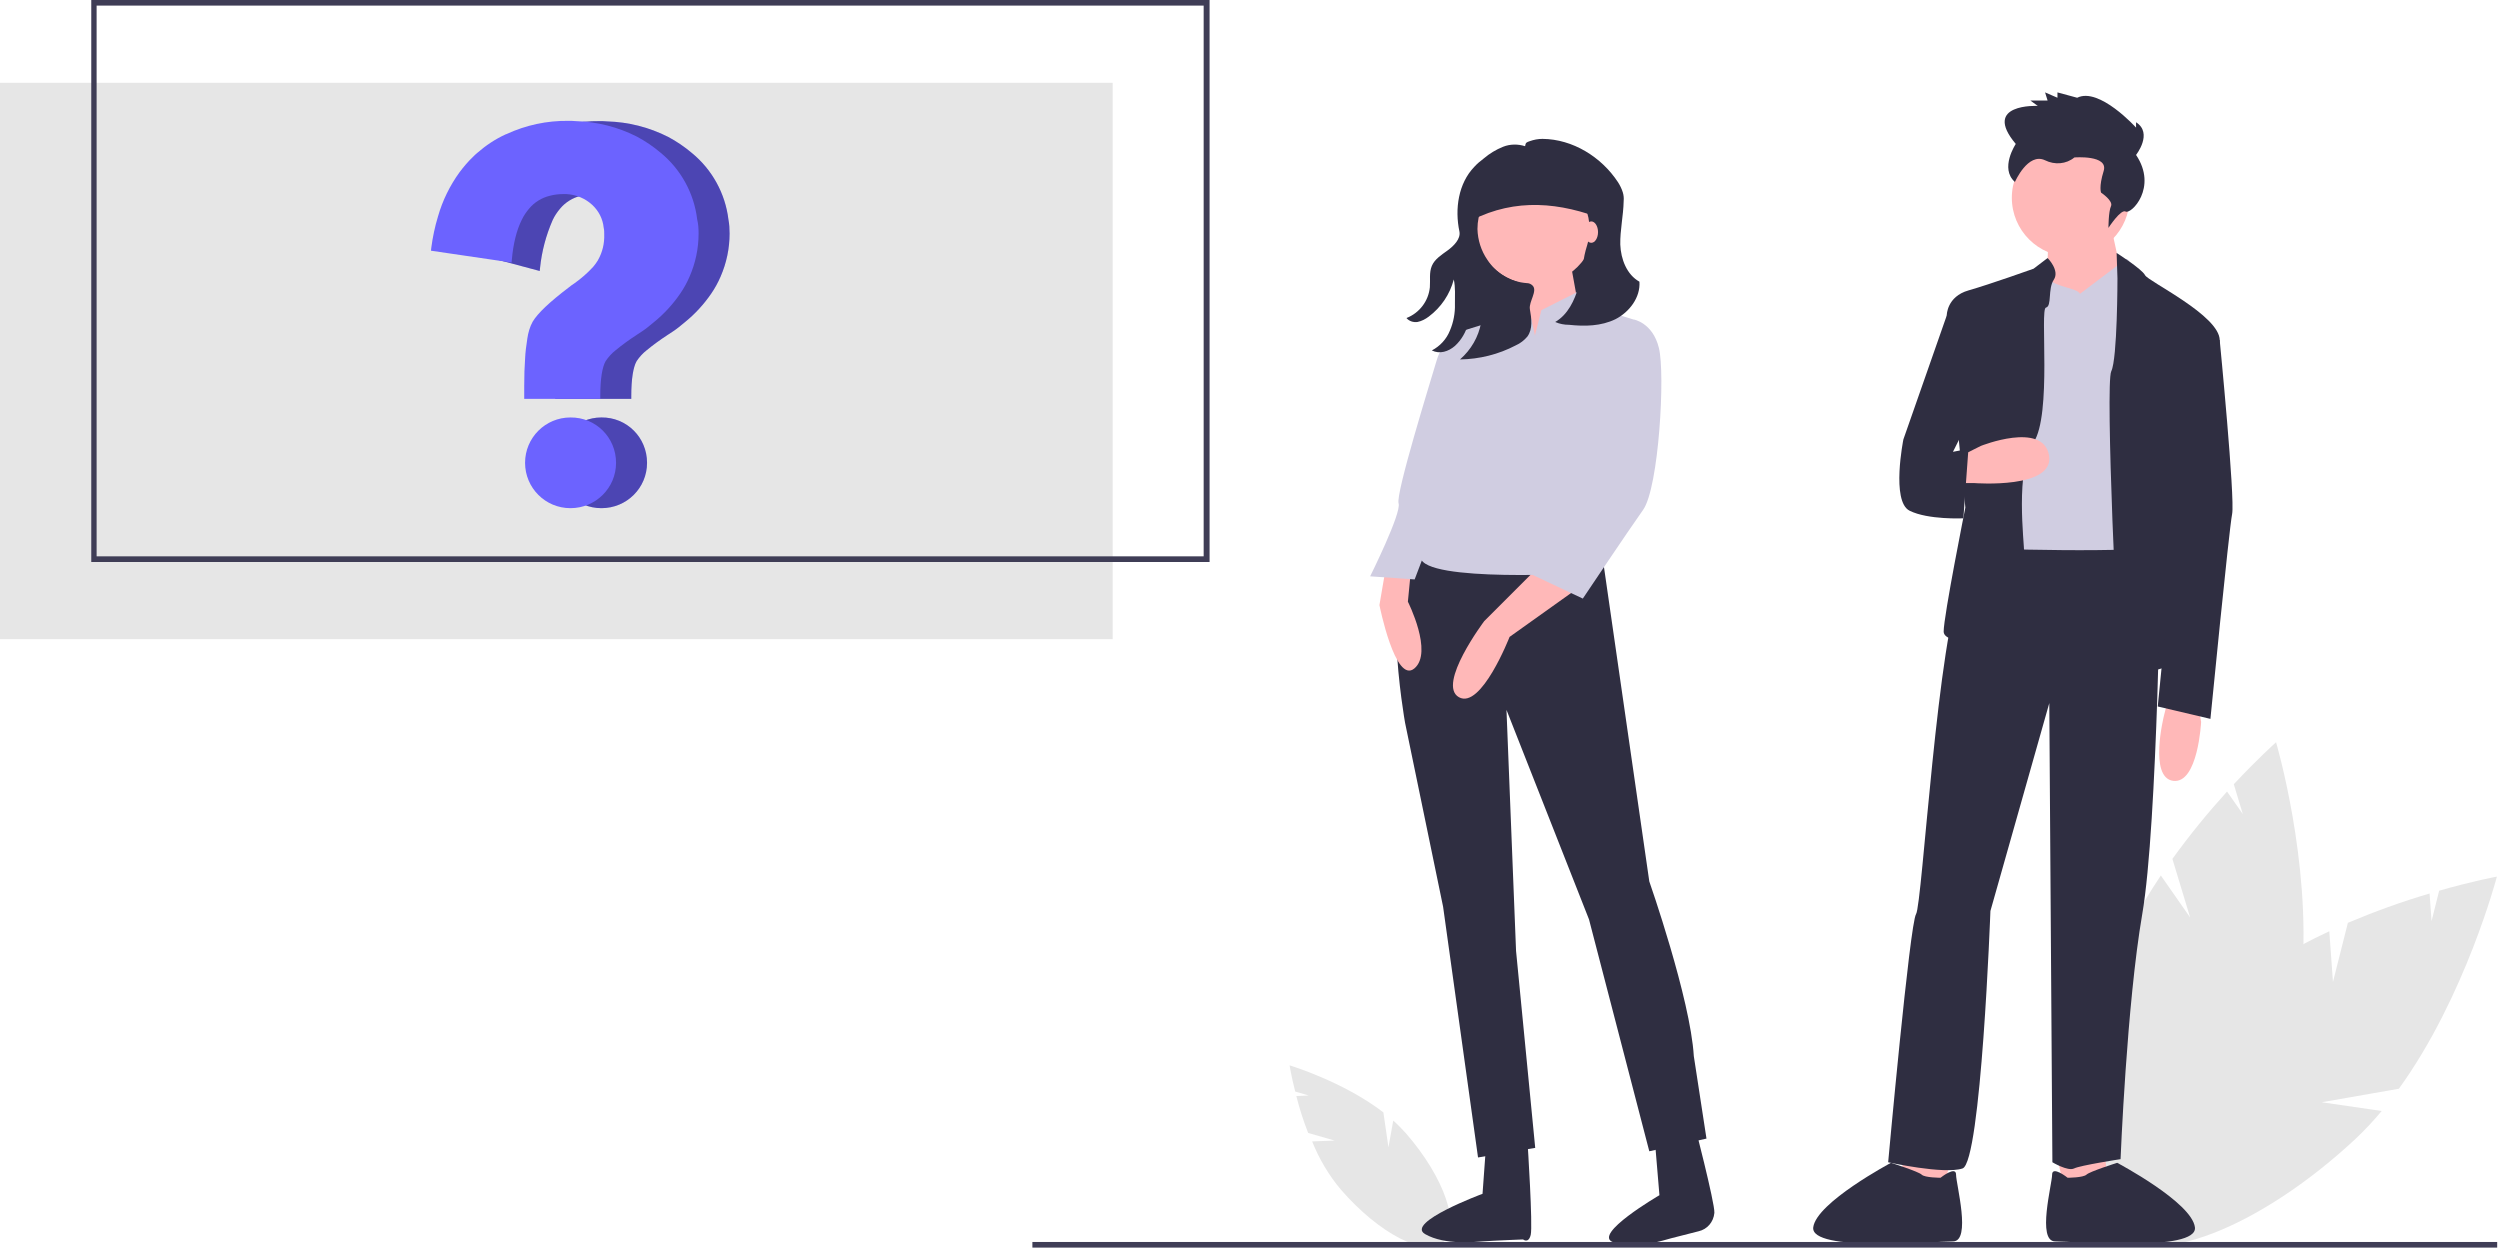 <?xml version="1.0" encoding="utf-8"?>
<!-- Generator: Adobe Illustrator 24.2.1, SVG Export Plug-In . SVG Version: 6.00 Build 0)  -->
<svg version="1.1" id="ffb55883-6880-4c99-84fd-4a8eccb5f463"
	 xmlns="http://www.w3.org/2000/svg" xmlns:xlink="http://www.w3.org/1999/xlink" x="0px" y="0px" viewBox="0 0 887.5 444"
	 style="enable-background:new 0 0 887.5 444;" xml:space="preserve">
<style type="text/css">
	.st0{fill:#E6E6E6;}
	.st1{fill:#FFB8B8;}
	.st2{fill:#D0CDE1;}
	.st3{fill:#2F2E41;}
	.st4{fill:#3F3D56;}
	.st5{fill:#6C63FF;}
	.st6{opacity:0.3;enable-background:new    ;}
</style>
<rect x="0" y="29.4" class="st0" width="395" height="197.5"/>
<g>
	<path class="st0" d="M473.8,404.9l-9.4-2.7c-1.7-4.3-3.1-8.7-4.2-13.1l4.4-0.2l-4.8-1.4c-1.4-5.5-2-9.3-2-9.3s19,5.7,33.3,16.7
		l1.8,12.4l1.7-9.5c1.6,1.4,3,2.9,4.4,4.4c13.8,15.8,19.7,33.1,13.4,38.7s-22.7-2.8-36.4-18.6c-4.3-5.1-7.7-10.9-10.2-17.1
		L473.8,404.9z"/>
	<path class="st0" d="M828.2,348.6l5.3-21c9.5-4,19.1-7.5,29-10.4l0.7,9.8l2.7-10.8c12.2-3.5,20.5-5,20.5-5s-11.2,42.7-34.8,75.3
		l-27.4,4.8l21.3,3.1c-3,3.6-6.1,6.9-9.5,10.1c-34.2,31.8-72.4,46.4-85.2,32.6s4.6-50.7,38.8-82.5c10.6-9.9,23.9-17.8,37.3-24
		L828.2,348.6z"/>
	<path class="st0" d="M777.5,325.7l-6.3-20.8c6-8.3,12.5-16.3,19.4-23.9l5.6,8l-3.2-10.6c8.7-9.3,15-14.9,15-14.9
		s12.5,42.3,9.2,82.4l-21,18.3l19.8-8.4c-0.7,4.6-1.7,9.1-2.9,13.6c-12.9,44.9-38,77.1-56.1,71.9s-22.3-45.8-9.4-90.7
		c4-13.9,11.3-27.6,19.5-39.8L777.5,325.7z"/>
	<polygon class="st1" points="692.2,412.6 690,422.5 674.6,421.4 675.7,410.4 	"/>
	<polygon class="st1" points="730.7,412.6 732.9,422.5 748.4,421.4 747.3,410.4 	"/>
	<circle class="st1" cx="735.1" cy="70.2" r="20.9"/>
	<polygon class="st1" points="748.4,75.7 753.9,101 726.3,109.8 727.4,77.9 	"/>
	<path class="st2" d="M738.4,104.3l13.9-10.5c0,0,2.7-3.8,3.8-0.5c1.1,3.3,11,15.4,11,15.4l-7.7,90.3l-58.4,1.1
		c0,0,22.8-105.3,25.7-101.6C729.6,102.1,737.3,102.1,738.4,104.3z"/>
	<path class="st3" d="M726.9,91.6c0,0,4.4,4.4,2.2,7.7c-2.2,3.3-0.6,9.4-2.8,9.9c-2.2,0.5,2.2,38-4.4,47.9
		c-6.6,9.9-3.3,35.2-3.3,39.6s-6.6,30.8-6.6,30.8s-22,2.2-22-3.3s7.7-44,7.7-44l-6.6-68.3c0,0,0-6.6,7.7-8.8s23.1-7.7,23.1-7.7
		L726.9,91.6z"/>
	<path class="st1" d="M695.5,171.5h5.5c0,0,28.6,2.2,26.4-9.9s-24.2-3.3-24.2-3.3l-6.6,3.3L695.5,171.5z"/>
	<path class="st3" d="M751.4,89.8c0,0,9,5.7,10.1,7.9S788,112,788,120.8s-7.7,18.7-7.7,18.7l-9.9,96.9c0,0-16.5,5.5-17.6,1.1
		c-1.1-4.4-5.5-101.3-3.3-105.7c2.2-4.4,2.2-33,2.2-33L751.4,89.8z"/>
	<path class="st1" d="M780.3,249.7l1.1,6.6c0,0-1.1,22-9.9,20.9c-8.8-1.1-3.3-23.1-3.3-23.1l1.1-4.4L780.3,249.7z"/>
	<path class="st3" d="M767.1,193.5c0,0-1.1,99.1-6.6,131c-5.5,31.9-7.7,87-7.7,87s-14.3,2.2-16.5,3.3c-2.2,1.1-7.7-2.2-7.7-2.2
		l-1.1-163l-20.9,73.8c0,0-3.3,89.2-9.9,91.4c-6.6,2.2-26.4-2.2-26.4-2.2s7.7-84.8,9.9-88.1c2.2-3.3,7.7-100.2,16.5-117.8l3.3-12.1
		C699.9,194.6,762.7,196.8,767.1,193.5z"/>
	<path class="st3" d="M688.9,418.1c0,0,5.5-4.4,5.5-1.1s5.5,23.7-1.1,23.7c-6.6,0-50.7,3.9-49.6-5c1.1-8.8,27.6-22.9,27.6-22.9
		s9.8,3.1,10.9,4.2S688.9,418.1,688.9,418.1z"/>
	<path class="st3" d="M734,418.1c0,0-5.5-4.4-5.5-1.1s-5.5,23.7,1.1,23.7c6.6,0,50.7,3.9,49.6-5s-27.6-22.9-27.6-22.9
		s-9.8,3.1-10.9,4.2C739.5,418.1,734,418.1,734,418.1z"/>
	<path class="st3" d="M698.8,110.9l-7.7,1.1l-15.4,44c0,0-4.4,22,2.2,25.3c6.6,3.3,19.1,2.7,19.1,2.7l1.8-24.7l-5.5,1.1l5.5-11
		V110.9z"/>
	<path class="st3" d="M782.5,116.4l5.5,4.4c0,0,5.5,56.2,4.4,61.7c-1.1,5.5-7.7,72.7-7.7,72.7l-18.7-4.4l13.2-133.2L782.5,116.4z"/>
	<path class="st3" d="M758.3,55c0,0,6.1-7.7,0-11.6v1.9c0,0-13.1-14.5-20.9-10.6l-7-1.9v1.9l-4.4-1.9l0.9,2.9h-6.1l2.6,1.9
		c0,0-20-1-7.8,13.5c0,0-5.8,8.7-0.3,13.5c0,0,4.6-10.6,10.7-7.7c3.4,1.7,7.5,1.4,10.4-1c0,0,12.2-1,10.4,4.8s-0.9,7.7-0.9,7.7
		s4.4,2.9,3.5,4.8s-0.9,7.7-0.9,7.7s4.4-6.8,6.1-5.8C756.5,76.2,766.1,66.6,758.3,55z"/>
	<polygon class="st3" points="519.6,124.1 565.9,125.3 572.1,70.1 519.6,70.1 	"/>
	<path class="st3" d="M568.6,195.7l16.9,117.2c0,0,14.6,41.7,15.8,62l4.5,29.3l-20.3,4.5l-21.4-82.3L534.8,252l3.4,85.6l6.8,69.9
		l-20.3,3.4l-12.4-89l-13.5-65.3c0,0-10.1-56.3,5.6-62L568.6,195.7z"/>
	<path class="st3" d="M586.8,396.9l2.3,27.4c0,0-24.1,14-16.4,16.7c7.7,2.7,18.3-0.8,20.5-1.4c2.3-0.6,6.6-1.7,9.8-2.5
		c3.1-0.7,5.3-3.3,5.6-6.5l0-0.1c0.2-3.4-7.4-32.7-7.4-32.7L586.8,396.9z"/>
	<path class="st3" d="M528.2,397.6l-1.9,26.2c0,0-27.5,10.2-20.4,14.3s18.2,2.7,20.4,2.6c4.1-0.3,14.4-0.7,14.4-0.7s1.9,1.6,2.7-1.6
		s-1.1-32.5-1.1-32.5L528.2,397.6z"/>
	<circle class="st1" cx="544.9" cy="79.6" r="21.4"/>
	<polygon class="st1" points="557.3,92 561.8,116.8 542.7,125.8 538.2,94.3 	"/>
	<path class="st1" d="M559.6,209.2l-23.7,16.9c0,0-10.1,25.9-18,21.4s9-27,9-27l19.2-19.2L559.6,209.2z"/>
	<path class="st1" d="M492,201.3l-2.3,13.5c0,0,5.6,28.2,12.4,22.5s-2.3-23.7-2.3-23.7l1.1-11.3L492,201.3z"/>
	<path class="st2" d="M544.9,119.1l2.3-9l13.5-6.8l4.5,5.6l14.6,4.5l-16.9,90.1c0,0-57.5,3.4-58.6-5.6s11.3-33.8,11.3-33.8
		s-3.4-12.4-2.3-19.2l4.5-27l18-5.6l4.1-5l3.8,6.1L544.9,119.1z"/>
	<path class="st2" d="M576.5,115.7l3.4-2.3c0,0,6.8,1.1,9,10.1c2.3,9,0,49.6-5.6,57.5c-5.6,7.9-21.4,31.5-21.4,31.5l-21.4-10.1
		l22.5-25.9l5.6-32.7L576.5,115.7z"/>
	<path class="st2" d="M526.9,120.2l-9-2.3c0,0-5.6,2.3-7.9,10.1s-14.6,47.3-13.5,50.7s-10.1,25.9-10.1,25.9l15.8,1.1l9-23.7l9-23.7
		L526.9,120.2z"/>
	<path class="st3" d="M582,100c-4.5-2.5-6.6-8-6.8-13.2c-0.1-5.1,1.1-10.2,1.2-15.4c0.1-1.1,0-2.1-0.3-3.1c-0.4-1.3-1-2.5-1.7-3.6
		c-5.9-9-16.1-15.3-26.8-15.4c-1.6,0-3.1,0.3-4.5,0.8c-1.1,0.4-1.5,0.4-1.7,1.8c-2.5-0.8-5.3-0.8-7.8,0.2c-2.5,1-4.8,2.4-6.8,4.1
		c-1.2,0.9-2.4,1.9-3.4,3c-5.7,5.9-7,15-5.3,23c0.5,2.6-2,5.1-4.2,6.7s-4.6,3.1-5.6,5.5c-1,2.4-0.5,5-0.7,7.6
		c-0.5,4.9-3.7,9.1-8.3,10.9c0.9,1.1,2.4,1.6,3.9,1.4c1.5-0.3,2.8-1,4-1.9c4.4-3.3,7.5-7.9,8.9-13.2c0.6,2.8,0.4,5.8,0.4,8.7
		c0.1,3.2-0.5,6.5-1.8,9.5c-1.2,3-3.5,5.5-6.4,7c2.8,1.4,5.9,0.4,8.2-1.6c2.3-2.1,3.9-4.9,4.7-7.9c1.6-4.8,2.2-9.9,1.9-14.9
		c2.6,4.4,3.5,9.5,2.7,14.5c-0.9,5.1-3.6,9.7-7.5,13.1c6.9-0.1,13.7-1.8,19.8-5c1.6-0.7,3-1.8,4.1-3.1c2-2.7,1.5-6.4,0.9-9.8
		c-0.4-2.6,2.8-6.4,1-8.3c-0.6-0.6-1.3-0.9-2.1-0.9c-5.7-0.4-10.9-3.5-14-8.3c-2.2-3.2-3.4-7-3.5-10.9c0-11,8.9-19.9,19.9-19.9
		c11,0,19.9,8.9,19.9,19.9c0,2-0.3,4-0.9,5.9c-0.7,2.2-1.2,4.5-1.4,6.7c-0.3,2.7-0.9,5.3-1.6,7.8c-1.4,4.9-3.8,10-8.3,12.6
		c1.6,0.7,3.2,1,4.9,1c5.6,0.6,11.4,0.5,16.5-2C578.4,110.8,582.4,105.6,582,100z"/>
	<path class="st3" d="M569.8,78.1c-16-6.4-31.8-7.8-47.2,0V65.2c0-4.7,3.8-8.4,8.4-8.4h32.1c3.7,0,6.7,3,6.7,6.7l0,0V78.1z"/>
	<ellipse class="st1" cx="564.9" cy="82.4" rx="2.4" ry="3.8"/>
	<rect x="366.5" y="440.9" class="st4" width="520" height="2"/>
</g>
<path class="st4" d="M429.4,199.5h-397V0h397V199.5z M34.3,197.5h393V2h-393L34.3,197.5z"/>
<path class="st5" d="M229.7,164.3c0,8.9-7.2,16.1-16.2,16.1c-8.9,0-16.1-7.2-16.1-16.1c0-8.9,7.2-16.1,16.1-16.1
	C222.5,148.1,229.7,155.3,229.7,164.3C229.7,164.2,229.7,164.3,229.7,164.3z"/>
<path class="st6" d="M229.7,164.3c0,8.9-7.2,16.1-16.2,16.1c-8.9,0-16.1-7.2-16.1-16.1c0-8.9,7.2-16.1,16.1-16.1
	C222.5,148.1,229.7,155.3,229.7,164.3C229.7,164.2,229.7,164.3,229.7,164.3z"/>
<path class="st5" d="M259,82.9c0,5.3-1.1,10.5-3.2,15.3c-0.9,2.1-2,4.1-3.3,6c-2.6,3.8-5.8,7.3-9.4,10.2c-0.6,0.5-1.3,1.1-2.2,1.8
	c-1.1,0.9-2.4,1.7-3.9,2.7c-2.6,1.7-5.1,3.5-7.4,5.4c-1.4,1.1-2.6,2.4-3.6,3.9c-1.2,2.1-1.9,6.3-1.9,12.4v1h-27v-4.7
	c0-3.7,0.1-6.7,0.3-9.4c0.1-2.4,0.4-4.8,0.8-7.3c0.3-2.1,0.9-4.2,1.9-6c1.8-3,6-7,13-12.3c0.3-0.2,0.6-0.5,0.9-0.7
	c0.3-0.2,0.6-0.4,0.9-0.6c2.4-1.7,4.7-3.7,6.7-5.9c0.6-0.7,1.1-1.4,1.6-2.2l0.1-0.2c1.6-2.8,2.3-5.9,2.2-9.1c0-0.8,0-1.6-0.2-2.4
	c-0.3-3.1-1.8-6-4.1-8.1c-2.5-2.3-5.7-3.6-9.1-3.8c-0.4,0-0.8,0-1.2,0c-1.6,0-3.2,0.2-4.7,0.6c-2.9,0.7-5.5,2.3-7.4,4.6
	c-1,1.2-1.9,2.5-2.6,4c-2.4,5.5-3.9,11.2-4.5,17.1l-0.1,1l-25.4-6.8V78.2c0.1-0.5,0.3-0.9,0.4-1.3c1.6-5.6,4.2-10.9,7.6-15.6
	c1.5-2,3.1-3.9,4.9-5.6c0.4-0.4,0.9-0.9,1.4-1.3c3.1-2.7,6.4-4.9,10.1-6.6l0.3-0.1c6.9-3.2,14.4-4.8,22-4.7c0.8,0,1.7,0,2.6,0.1
	c7.6,0.2,15,2.1,21.7,5.5c3,1.6,5.8,3.5,8.4,5.7c7.2,5.9,11.9,14.4,13,23.7C258.9,79.5,259,81.2,259,82.9z"/>
<path class="st6" d="M259,82.9c0,5.3-1.1,10.5-3.2,15.3c-0.9,2.1-2,4.1-3.3,6c-2.6,3.8-5.8,7.3-9.4,10.2c-0.6,0.5-1.3,1.1-2.2,1.8
	c-1.1,0.9-2.4,1.7-3.9,2.7c-2.6,1.7-5.1,3.5-7.4,5.4c-1.4,1.1-2.6,2.4-3.6,3.9c-1.2,2.1-1.9,6.3-1.9,12.4v1h-27v-4.7
	c0-3.7,0.1-6.7,0.3-9.4c0.1-2.4,0.4-4.8,0.8-7.3c0.3-2.1,0.9-4.2,1.9-6c1.8-3,6-7,13-12.3c0.3-0.2,0.6-0.5,0.9-0.7
	c0.3-0.2,0.6-0.4,0.9-0.6c2.4-1.7,4.7-3.7,6.7-5.9c0.6-0.7,1.1-1.4,1.6-2.2l0.1-0.2c1.6-2.8,2.3-5.9,2.2-9.1c0-0.8,0-1.6-0.2-2.4
	c-0.3-3.1-1.8-6-4.1-8.1c-2.5-2.3-5.7-3.6-9.1-3.8c-0.4,0-0.8,0-1.2,0c-1.6,0-3.2,0.2-4.7,0.6c-2.9,0.7-5.5,2.3-7.4,4.6
	c-1,1.2-1.9,2.5-2.6,4c-2.4,5.5-3.9,11.2-4.5,17.1l-0.1,1l-25.4-6.8V78.2c0.1-0.5,0.3-0.9,0.4-1.3c1.6-5.6,4.2-10.9,7.6-15.6
	c1.5-2,3.1-3.9,4.9-5.6c0.4-0.4,0.9-0.9,1.4-1.3c3.1-2.7,6.4-4.9,10.1-6.6l0.3-0.1c6.9-3.2,14.4-4.8,22-4.7c0.8,0,1.7,0,2.6,0.1
	c7.6,0.2,15,2.1,21.7,5.5c3,1.6,5.8,3.5,8.4,5.7c7.2,5.9,11.9,14.4,13,23.7C258.9,79.5,259,81.2,259,82.9z"/>
<path class="st5" d="M218.7,164.3c0,8.9-7.2,16.1-16.2,16.1c-8.9,0-16.1-7.2-16.1-16.1c0-8.9,7.2-16.1,16.1-16.1
	C211.5,148.1,218.7,155.3,218.7,164.3C218.7,164.2,218.7,164.3,218.7,164.3z"/>
<path class="st5" d="M248,82.9c0,5.3-1.1,10.5-3.2,15.3c-0.9,2.1-2,4.1-3.3,6c-2.6,3.8-5.8,7.3-9.4,10.2c-0.6,0.5-1.3,1.1-2.2,1.8
	c-1.1,0.9-2.4,1.7-3.9,2.7c-2.6,1.7-5.1,3.5-7.4,5.4c-1.4,1.1-2.6,2.4-3.6,3.9c-1.2,2.1-1.9,6.3-1.9,12.4v1h-27v-4.7
	c0-3.7,0.1-6.7,0.3-9.4c0.1-2.4,0.4-4.8,0.8-7.3c0.3-2.1,0.9-4.2,1.9-6c1.8-3,6-7,13-12.3c0.3-0.2,0.6-0.5,0.9-0.7
	c0.3-0.2,0.6-0.4,0.9-0.6c2.4-1.7,4.7-3.7,6.7-5.9c0.6-0.7,1.1-1.4,1.6-2.2l0.1-0.2c1.6-2.8,2.3-5.9,2.2-9.1c0-0.8,0-1.6-0.2-2.4
	c-0.3-3.1-1.8-6-4.1-8.1c-2.5-2.3-5.7-3.6-9.1-3.8c-0.4,0-0.8,0-1.2,0c-1.6,0-3.2,0.2-4.7,0.6c-2.9,0.7-5.5,2.3-7.4,4.6
	c-1,1.2-1.9,2.5-2.6,4c-1.8,3.6-3,8.4-3.5,14.1l-0.1,1L153,89l0.1-1c0.5-3.8,1.3-7.6,2.4-11.2c1.6-5.6,4.2-10.9,7.6-15.6
	c1.5-2,3.1-3.9,4.9-5.6c0.4-0.4,0.9-0.9,1.4-1.3c3.1-2.7,6.4-4.9,10.1-6.6l0.3-0.1c6.9-3.2,14.4-4.8,22-4.7c0.8,0,1.7,0,2.6,0.1
	c7.6,0.2,15,2.1,21.7,5.5c3,1.6,5.8,3.5,8.4,5.7c7.2,5.9,11.9,14.4,13,23.7C247.9,79.5,248,81.2,248,82.9z"/>
</svg>

